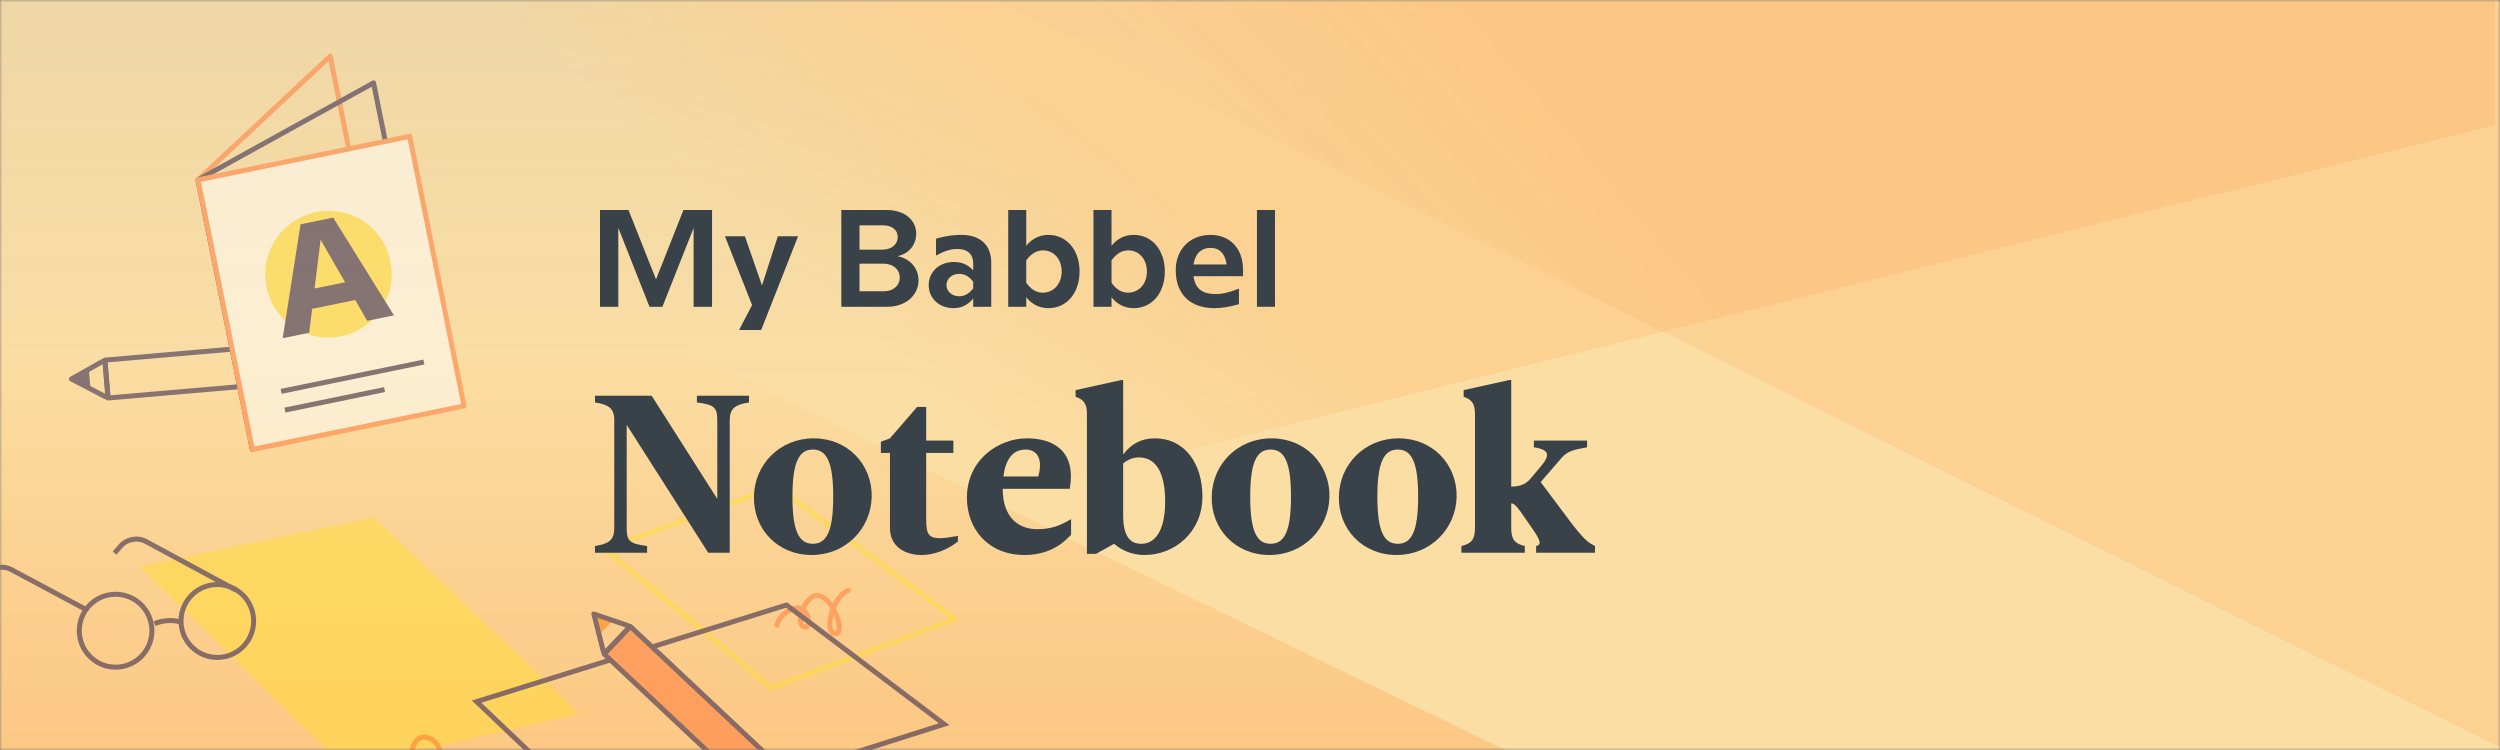<svg width="500" height="150" viewBox="0 0 500 150" fill="none" xmlns="http://www.w3.org/2000/svg">
<rect x="0" y="0" width="500" height="150" fill="#808080" stroke="none"/>
<mask id="mask0" mask-type="alpha" maskUnits="userSpaceOnUse" x="0" y="0" width="500" height="150">
<rect width="500" height="150" fill="#FBDEA4"/>
</mask>
<g mask="url(#mask0)">
<rect width="500" height="150" fill="#FBDEA4"/>
<g opacity="0.5">
<path d="M-8 150V0L301 150H-8Z" fill="url(#paint0_linear)" fill-opacity="0.25"/>
<path d="M-8 150V0L301 150H-8Z" fill="url(#paint1_linear)" fill-opacity="0.25"/>
<g opacity="0.25">
<path d="M501 0V150L199 0H501Z" fill="url(#paint2_linear)" fill-opacity="0.25"/>
<path d="M501 0V150L199 0H501Z" fill="url(#paint3_linear)"/>
</g>
<g opacity="0.25">
<path d="M-4 0V150L499 25V0H-4Z" fill="url(#paint4_linear)"/>
<path d="M-4 0V150L499 25V0H-4Z" fill="url(#paint5_linear)"/>
</g>
</g>
<g opacity="0.5">
<path d="M21.615 79.6L62.046 76.108L61.421 68.527L20.989 72.02L21.615 79.6Z" stroke="#140B41" stroke-miterlimit="10" stroke-linecap="round" stroke-linejoin="round"/>
<path d="M18.082 77.641L18.063 77.373L17.763 73.767L14.279 75.648L18.082 77.641Z" fill="#140B41"/>
<path d="M21.554 79.037L21.015 72.527C20.992 72.296 20.742 72.163 20.543 72.275L14.287 75.796L21.087 79.348C21.314 79.462 21.578 79.288 21.554 79.037Z" stroke="#140B41" stroke-miterlimit="10" stroke-linecap="round" stroke-linejoin="round"/>
<path d="M77.53 68.29L50.47 89.898L39.596 35.98L66.034 11.25L77.53 68.29Z" stroke="#FF7433" stroke-miterlimit="10" stroke-linecap="round" stroke-linejoin="round"/>
<path d="M86.207 73.61L50.47 89.898L39.596 35.98L74.707 16.577L86.207 73.61Z" stroke="#140B41" stroke-linejoin="round"/>
<path d="M81.939 27.275L39.605 35.976L50.478 89.897L92.813 81.196L81.939 27.275Z" fill="white" stroke="#FF7433" stroke-miterlimit="10" stroke-linecap="round" stroke-linejoin="round"/>
<path d="M60.225 66.287C66.524 69.297 74.079 66.612 77.101 60.29C80.123 53.967 77.468 46.401 71.169 43.391C64.871 40.381 57.316 43.066 54.294 49.388C51.272 55.711 53.927 63.277 60.225 66.287Z" fill="#FFDD33"/>
<path d="M71.047 59.997L62.419 61.769L61.845 66.549L56.534 67.644L60.111 44.861L66.634 43.519L78.784 63.068L73.44 64.163L71.047 59.997ZM69.016 56.45L64.124 47.943L62.914 57.703L69.016 56.45Z" fill="#140B41"/>
<path d="M56.225 78.272L84.776 72.405" stroke="#140B41" stroke-linejoin="round"/>
<path d="M56.986 82.013L76.909 77.919" stroke="#140B41" stroke-linejoin="round"/>
<path d="M120.903 109.777L155.361 97.357L191 123.769L154.3 137.567L120.903 109.777Z" stroke="#FFDD33" stroke-miterlimit="10" stroke-linecap="round" stroke-linejoin="round"/>
<path d="M27.967 113.306L74.85 103.501L115.869 142.72L68.994 153.508L27.967 113.306Z" fill="#FFDD33"/>
<path d="M43.464 131.489C47.475 131.489 50.727 128.224 50.727 124.197C50.727 120.17 47.475 116.905 43.464 116.905C39.452 116.905 36.2 120.17 36.2 124.197C36.2 128.224 39.452 131.489 43.464 131.489Z" stroke="#140B41"/>
<path d="M23.118 133.433C27.13 133.433 30.382 130.169 30.382 126.142C30.382 122.115 27.13 118.85 23.118 118.85C19.107 118.85 15.854 122.115 15.854 126.142C15.854 130.169 19.107 133.433 23.118 133.433Z" stroke="#140B41"/>
<path d="M47.113 117.982L29.239 108.32C27.501 107.383 25.348 107.782 24.06 109.284L22.91 110.621" stroke="#140B41"/>
<path d="M17.358 121.993L2.33 113.954C0.592 113.017 -1.562 113.416 -2.85 114.918L-4 116.255" stroke="#140B41"/>
<path d="M36.028 124.362C34.324 123.928 32.526 124.058 30.909 124.735" stroke="#140B41"/>
<path d="M169.637 118.106C166.661 119.097 164.664 126.391 166.98 126.726C169.295 127.062 166.661 119.097 163.358 119.09C161.02 119.082 158.72 125.057 161.035 125.393C162.497 125.601 161.703 120.751 158.727 121.742C155.751 122.733 155.417 125.057 155.417 125.057" stroke="#FF7433" stroke-miterlimit="10" stroke-linecap="round" stroke-linejoin="round"/>
<path d="M95.322 140.326L157.293 121L188.834 144.841L122.226 165.933L95.322 140.326Z" stroke="#140B41" stroke-miterlimit="10"/>
<path d="M73 174.249C83.101 172.438 92.957 149.737 85.624 147.561C78.284 145.393 83.108 172.431 93.81 174.003C101.38 175.113 111.607 156.852 104.267 154.684C99.629 153.313 99.792 167.215 110.041 167.603C115.303 167.796 117.492 163.431 119.927 158.558" stroke="#FF7900" stroke-miterlimit="10" stroke-linecap="round" stroke-linejoin="round"/>
<path d="M120.821 130.8L150.378 158.607L155.612 153.087L126.054 125.28L120.821 130.8Z" fill="#FF7433" stroke="#140B41" stroke-miterlimit="10" stroke-linecap="round" stroke-linejoin="round"/>
<path d="M119.926 126.861L120.113 126.668L122.601 124.04L118.876 122.697L119.926 126.861Z" fill="#FF7900"/>
<path d="M121.2 130.378L125.693 125.636C125.849 125.465 125.782 125.191 125.566 125.116L118.771 122.801L120.656 130.237C120.723 130.482 121.029 130.564 121.2 130.378Z" stroke="#140B41" stroke-miterlimit="10" stroke-linecap="round" stroke-linejoin="round"/>
</g>
<path d="M143.457 99.782L130.323 79.141H119V80.487C121.717 80.936 122.85 81.609 122.85 84.077V105.615C122.85 108.083 121.717 108.756 119 109.205V110.551H129.417V109.205C125.794 108.756 125.341 108.083 125.341 105.615V84.974L141.645 110.551H145.948V84.077C145.948 81.609 147.08 80.936 149.798 80.487V79.141H139.381V80.487C143.004 80.936 143.457 81.609 143.457 84.077V99.782Z" fill="#394149"/>
<path d="M150.791 99.333C150.655 105.795 155.501 111 162.34 111C169.088 111 174.206 105.795 174.342 99.333C174.433 92.872 169.541 87.667 162.748 87.667C155.954 87.667 150.882 92.872 150.791 99.333ZM158.49 99.333C158.49 92.603 159.713 89.91 162.567 89.91C165.42 89.91 166.643 92.603 166.643 99.333C166.643 106.064 165.42 108.756 162.567 108.756C159.713 108.756 158.49 106.064 158.49 99.333Z" fill="#394149"/>
<path d="M185.236 90.583H190.67V88.115H185.236V81.385H183.424L177.989 87.667L176.177 88.34V90.583H177.989V105.615C177.989 109.429 181.159 111 184.33 111C186.594 111 189.312 110.103 191.576 108.308V107.186C190.127 107.455 188.859 107.635 187.953 107.635C185.688 107.635 185.236 106.737 185.236 103.821V90.583Z" fill="#394149"/>
<path d="M205.158 89.91C206.97 89.91 208.781 91.256 207.649 95.295H200.674C201.127 91.795 202.577 89.91 205.158 89.91ZM204.932 111C210.593 111 213.31 107.859 214.216 106.962V103.821C211.952 105.167 210.14 105.84 207.423 105.84C204.026 105.84 200.538 103.821 200.538 97.763H213.944C215.303 90.135 210.593 87.667 205.385 87.667C199.723 87.667 193.383 91.93 193.383 99.558C193.383 105.615 197.459 111 204.932 111Z" fill="#394149"/>
<path d="M227.803 91.481C230.521 91.481 232.785 93.5 233.012 99.333C233.238 105.391 231.427 108.756 228.256 108.756C226.898 108.756 224.633 108.308 224.633 103.147V92.692C225.539 91.93 226.671 91.481 227.803 91.481ZM224.633 76H224.271L215.122 78.019V79.365C216.481 79.814 217.387 80.487 217.387 82.731V110.776H219.198L222.821 108.756C224.859 110.551 227.26 111 228.936 111C234.823 111 240.485 106.513 240.485 99.333C240.485 92.603 236.861 87.667 230.974 87.667C228.256 87.667 226.218 88.788 224.724 90.808H224.633V76Z" fill="#394149"/>
<path d="M242.345 99.333C242.209 105.795 247.055 111 253.894 111C260.643 111 265.76 105.795 265.896 99.333C265.987 92.872 261.095 87.667 254.302 87.667C247.508 87.667 242.436 92.872 242.345 99.333ZM250.045 99.333C250.045 92.603 251.267 89.91 254.121 89.91C256.974 89.91 258.197 92.603 258.197 99.333C258.197 106.064 256.974 108.756 254.121 108.756C251.267 108.756 250.045 106.064 250.045 99.333Z" fill="#394149"/>
<path d="M267.777 99.333C267.641 105.795 272.487 111 279.326 111C286.074 111 291.192 105.795 291.328 99.333C291.418 92.872 286.527 87.667 279.734 87.667C272.94 87.667 267.867 92.872 267.777 99.333ZM275.476 99.333C275.476 92.603 276.699 89.91 279.552 89.91C282.406 89.91 283.628 92.603 283.628 99.333C283.628 106.064 282.406 108.756 279.552 108.756C276.699 108.756 275.476 106.064 275.476 99.333Z" fill="#394149"/>
<path d="M302.243 100.679C302.695 100.679 303.103 100.949 304.054 102.25L306.545 105.84C308.402 108.487 308.13 108.981 307.224 109.205V110.551H319V109.205C317.868 108.532 317.46 108.667 314.516 104.942L308.13 96.417L312.206 91.705C313.475 90.135 314.969 89.91 317.415 89.462V88.115H306.772V89.462C310.033 89.91 309.897 91.167 308.357 93.051L306.092 95.744C305.005 97.045 303.601 97.314 302.243 97.314V76H301.88L292.732 78.019V79.365C294.09 79.814 294.996 80.487 294.996 82.731V105.615C294.996 108.083 294.09 108.756 292.279 109.205V110.551H304.96V109.205C303.148 108.756 302.243 108.083 302.243 105.615V100.679Z" fill="#394149"/>
<path d="M136.686 42L131.205 55.88L125.698 42H120V61.355H123.663V45.567L129.903 61.355H132.481L138.721 45.594V61.355H142.411V42H136.686Z" fill="#394149"/>
<path d="M155.572 47.254L152.398 57.097L148.979 47.254H144.991L150.417 61.023L147.812 66H152.235L159.615 47.254H155.572Z" fill="#394149"/>
<path d="M179.47 51.235C181.967 50.71 183.242 48.774 183.242 46.756C183.242 43.963 180.881 42 177.3 42H168.265V61.355H177.49C181.044 61.355 183.703 59.115 183.703 56.074C183.703 53.806 182.184 51.733 179.47 51.235ZM176.622 45.069C178.439 45.069 179.552 46.037 179.552 47.392C179.552 48.746 178.439 49.935 176.459 49.935H171.901V45.069H176.622ZM176.784 58.258H171.901V52.728H176.54C179.036 52.728 179.959 54.249 179.959 55.521C179.959 57.041 178.711 58.258 176.784 58.258Z" fill="#394149"/>
<path d="M192.306 46.977C191.41 46.977 189.538 47.032 187.205 47.751V51.124C189.267 49.935 190.651 49.797 191.437 49.797C193.635 49.797 194.639 50.931 194.639 52.673V54.083C193.581 52.866 192.251 52.396 190.759 52.396C187.829 52.396 185.74 54.387 185.74 57.014C185.74 59.641 187.802 61.631 190.705 61.631C192.278 61.631 193.635 60.968 194.639 59.696V61.355H198.247V52.535C198.247 48.968 195.996 46.977 192.306 46.977ZM191.817 59.254C190.379 59.254 189.294 58.286 189.294 57.014C189.294 55.742 190.379 54.774 191.844 54.774C192.74 54.774 193.689 55.106 194.639 56.35V57.677C193.689 58.894 192.74 59.254 191.817 59.254Z" fill="#394149"/>
<path d="M209.674 46.977C207.883 46.977 206.364 47.751 205.251 49.161V42H201.643V61.355H205.251V59.447C206.364 60.857 207.883 61.631 209.674 61.631C213.445 61.631 215.914 58.479 215.914 54.304C215.914 50.101 213.418 46.977 209.674 46.977ZM208.534 58.535C207.15 58.535 206.038 57.705 205.251 56.544V52.065C206.092 50.876 207.232 50.074 208.588 50.074C210.813 50.074 212.333 51.871 212.333 54.304C212.333 56.737 210.759 58.535 208.534 58.535Z" fill="#394149"/>
<path d="M226.725 46.977C224.934 46.977 223.415 47.751 222.302 49.161V42H218.694V61.355H222.302V59.447C223.415 60.857 224.934 61.631 226.725 61.631C230.496 61.631 232.965 58.479 232.965 54.304C232.965 50.101 230.469 46.977 226.725 46.977ZM225.585 58.535C224.201 58.535 223.089 57.705 222.302 56.544V52.065C223.143 50.876 224.283 50.074 225.639 50.074C227.864 50.074 229.384 51.871 229.384 54.304C229.384 56.737 227.81 58.535 225.585 58.535Z" fill="#394149"/>
<path d="M248.605 53.945C248.605 49.631 245.946 46.977 242.094 46.977C238.132 46.977 235.148 49.742 235.148 54.028C235.148 58.811 237.997 61.631 242.908 61.631C243.993 61.631 245.702 61.465 247.791 60.83V57.733C245.648 58.562 244.373 58.811 243.206 58.811C240.466 58.811 239.028 57.76 238.702 55.244H248.605V53.945ZM242.121 49.576C243.993 49.576 245.051 50.848 245.322 52.894H238.702C239.001 50.793 240.221 49.576 242.121 49.576Z" fill="#394149"/>
<path d="M251.391 61.355H255V42H251.391V61.355Z" fill="#394149"/>
</g>
<defs>
<linearGradient id="paint0_linear" x1="146.5" y1="0" x2="146.5" y2="150" gradientUnits="userSpaceOnUse">
<stop offset="0.464" stop-color="#FF790F" stop-opacity="0"/>
<stop offset="1" stop-color="#FF790F"/>
</linearGradient>
<linearGradient id="paint1_linear" x1="146.5" y1="0" x2="146.5" y2="150" gradientUnits="userSpaceOnUse">
<stop offset="0.464" stop-color="#FF790F" stop-opacity="0"/>
<stop offset="1" stop-color="#FF790F"/>
</linearGradient>
<linearGradient id="paint2_linear" x1="350" y1="150" x2="350" y2="0" gradientUnits="userSpaceOnUse">
<stop offset="0.464" stop-color="#9AA7B3" stop-opacity="0"/>
<stop offset="1" stop-color="#9AA7B3"/>
</linearGradient>
<linearGradient id="paint3_linear" x1="265.44" y1="137" x2="349.547" y2="67.452" gradientUnits="userSpaceOnUse">
<stop offset="0.464" stop-color="#FF790F" stop-opacity="0"/>
<stop offset="1" stop-color="#FF790F"/>
</linearGradient>
<linearGradient id="paint4_linear" x1="247.5" y1="150" x2="247.5" y2="0" gradientUnits="userSpaceOnUse">
<stop offset="0.464" stop-color="#9AA7B3" stop-opacity="0"/>
<stop offset="1" stop-color="#9AA7B3"/>
</linearGradient>
<linearGradient id="paint5_linear" x1="228.309" y1="129" x2="275.242" y2="74.536" gradientUnits="userSpaceOnUse">
<stop offset="0.158" stop-color="#FF790F" stop-opacity="0"/>
<stop offset="1" stop-color="#FF790F"/>
</linearGradient>
</defs>
</svg>
